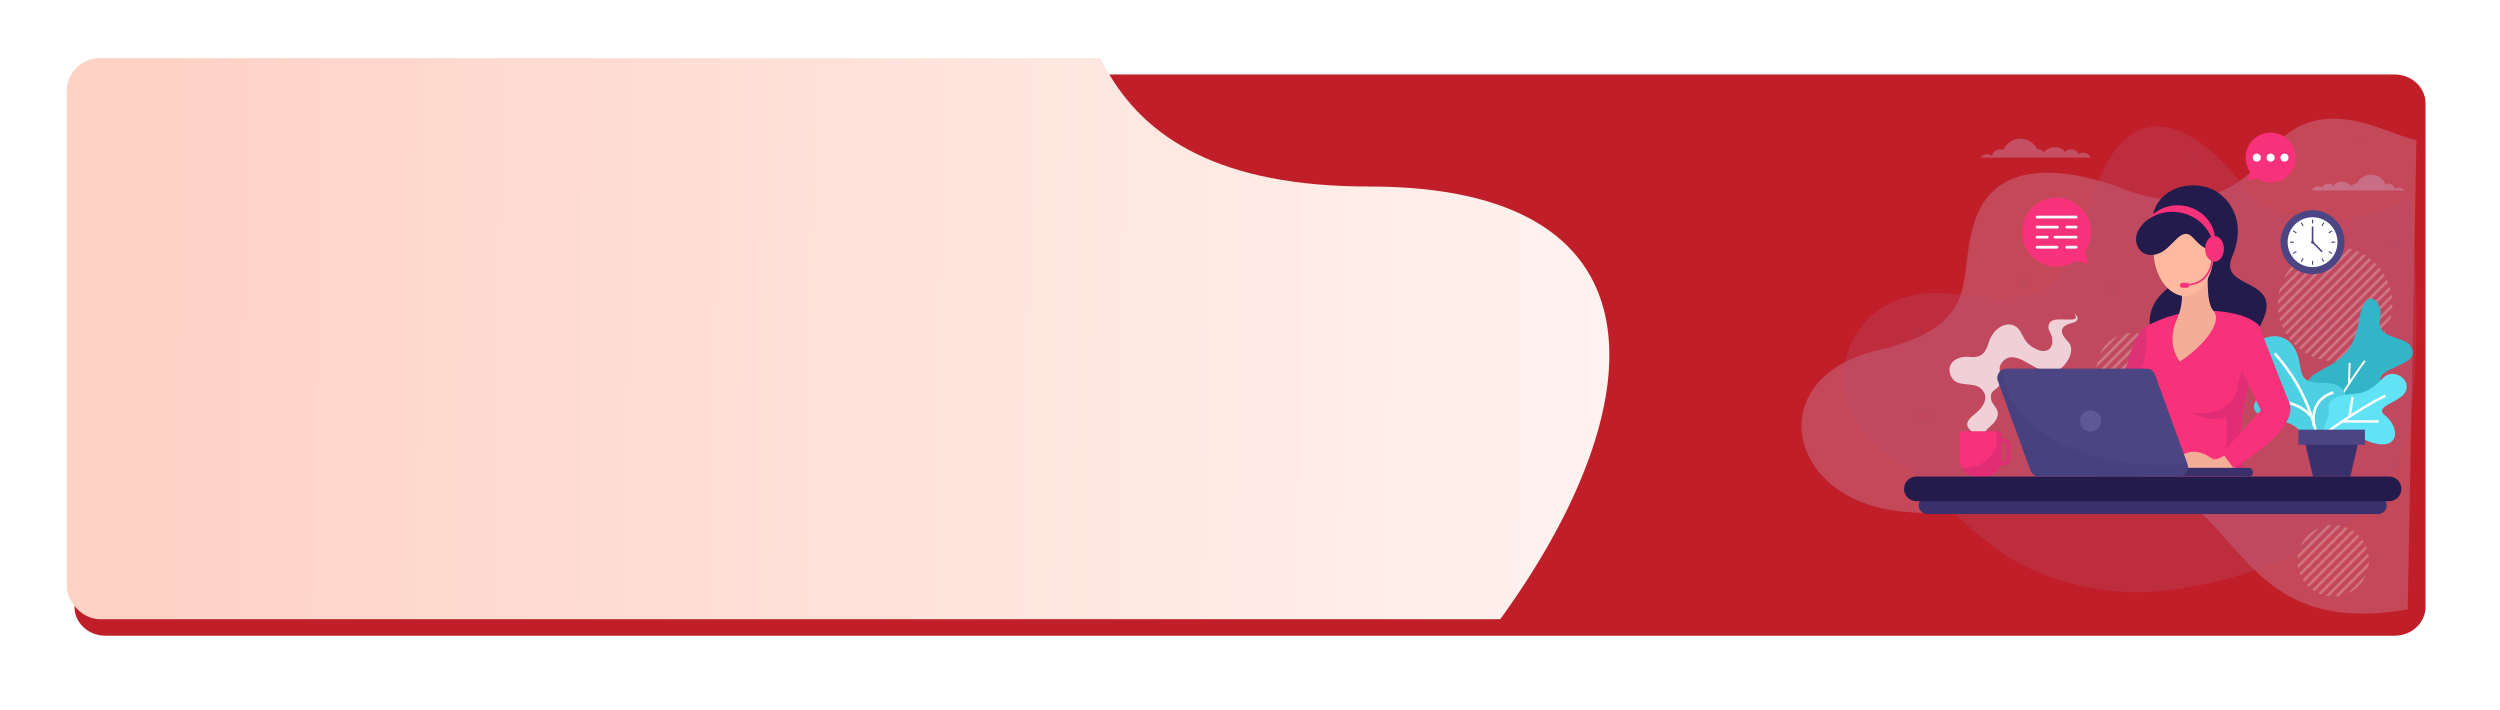 <svg xmlns="http://www.w3.org/2000/svg" xmlns:xlink="http://www.w3.org/1999/xlink" width="1510.602" height="429.133" viewBox="0 0 1510.602 429.133"><defs><style>.a{fill:url(#a);}.aa,.ab,.ac,.ag,.ak,.al,.am,.b,.k,.o,.q,.s{fill:none;}.c{fill:#c01e29;}.d{clip-path:url(#d);}.e{fill:url(#e);}.f{opacity:0.39;}.g,.m{fill:#d1c4e9;}.g{opacity:0.64;}.h{fill:#b39ddb;opacity:0.31;}.i{opacity:0.24;mix-blend-mode:overlay;isolation:isolate;}.j{clip-path:url(#f);}.ac,.k,.o,.q,.s{stroke:#fff;}.ag,.k,.o,.q,.s{stroke-miterlimit:10;}.k{stroke-width:1.594px;}.l{clip-path:url(#g);}.m{opacity:0.3;}.n{fill:#32b5c6;}.o{stroke-width:1.177px;}.p{fill:#4dd0e1;}.q{stroke-width:1.593px;}.r{fill:#60e3f4;}.s{stroke-width:1.494px;}.t{fill:#39306c;}.u{fill:#4b4583;}.v,.z{fill:#fff;}.v{opacity:0.74;}.w{fill:#e02d76;}.x{fill:#f7327a;}.y{fill:#221b4c;}.aa,.ab,.ak,.al,.am{stroke:#4b4583;}.aa,.ab,.ac,.ak,.al,.am{stroke-linecap:round;stroke-linejoin:round;}.aa{stroke-width:0.978px;}.ab{stroke-width:0.684px;}.ac{stroke-width:1.665px;}.ad{fill:#dd3178;}.ae{fill:#f4ae98;}.af{fill:#ffb99f;}.ag{stroke:#f7327a;stroke-width:1.052px;}.ah{fill:#47417f;}.ai{fill:#5e5896;}.aj{opacity:0.07;}.al{stroke-width:2px;}.am{stroke-width:1.398px;}.an{filter:url(#b);}</style><linearGradient id="a" x1="0.971" y1="0.622" x2="0.142" y2="0.592" gradientUnits="objectBoundingBox"><stop offset="0" stop-color="#fff"/><stop offset="1" stop-color="#fff0ec"/></linearGradient><filter id="b" x="0" y="0" width="1510.602" height="429.133" filterUnits="userSpaceOnUse"><feOffset dx="5" dy="10" input="SourceAlpha"/><feGaussianBlur stdDeviation="15" result="c"/><feFlood flood-color="#3b3735" flood-opacity="0.051"/><feComposite operator="in" in2="c"/><feComposite in="SourceGraphic"/></filter><clipPath id="d"><rect class="a" width="1420" height="339" rx="20" transform="translate(0 0.133)"/></clipPath><linearGradient id="e" x1="0.102" y1="0.459" x2="1.115" y2="0.475" gradientUnits="objectBoundingBox"><stop offset="0" stop-color="#ffd2c6"/><stop offset="1" stop-color="#fff"/></linearGradient><clipPath id="f"><ellipse class="b" cx="34.59" cy="34.59" rx="34.59" ry="34.59" transform="matrix(0.23, -0.973, 0.973, 0.23, 0, 67.329)"/></clipPath><clipPath id="g"><ellipse class="b" cx="21.607" cy="21.607" rx="21.607" ry="21.607"/></clipPath></defs><g transform="translate(-201.699 -6171)"><g class="an" transform="matrix(1, 0, 0, 1, 201.7, 6171)"><path class="c" d="M18.717,0H1401.885c10.337,0,18.717,7.786,18.717,17.391v304.35c0,9.605-8.38,17.391-18.717,17.391H18.717C8.38,339.133,0,331.347,0,321.742V17.391C0,7.786,8.38,0,18.717,0Z" transform="translate(40 35)"/></g><g class="d" transform="translate(242 6206)"><path class="e" d="M538.737,964.994c297.536,0,678.679-504.8,320.464-504.8S836.273,0,538.737,0,0,216.021,0,482.5,241.2,964.994,538.737,964.994Z" transform="translate(-72.237 -382.496)"/></g><g transform="translate(1132 6237.766)"><g transform="translate(158.257 4.916)"><g class="f"><path class="g" d="M653.083,132.393c-21.093-4.45-59.838-31.444-90.468,8.753-27.223,35.726-65.362,29-84.917,21.358-32.661-12.762-76.092-19.953-90.242,15.533s8,65.339-60.49,81.517-55.535,88.424,12.075,96.878,86.114-25.808,146.95-17.387c61.663,8.535,57.1,95.379,161.834,76.89Z" transform="translate(-281.536 -119.403)"/><path class="h" d="M649.832,166.585c-16.141,12-75.828,26.4-101.982-7.3-27.511-35.45-65.329-56.778-87.677-.7s-15.085,76.134-84.678,66.915c-69.731-9.237-89.633,64.4-43.067,96.273,47.817,32.727,60.7,75.085,139.618,83.227,48.46,5,141.31-23.743,166.793-69.319C662.148,293.992,649.832,166.585,649.832,166.585Z" transform="translate(-281.536 -119.403)"/></g><g class="i" transform="translate(178.312 70.371)"><g transform="translate(102.461)"><g class="j"><g transform="translate(-121.678 -15.019)"><line class="k" x1="113.262" y2="113.262"/><line class="k" x1="113.262" y2="113.262" transform="translate(5.926)"/><line class="k" x1="113.262" y2="113.262" transform="translate(11.851)"/><line class="k" x1="113.262" y2="113.262" transform="translate(17.776)"/><line class="k" x1="113.262" y2="113.262" transform="translate(23.702)"/><line class="k" x1="113.262" y2="113.262" transform="translate(29.627)"/><line class="k" x1="113.262" y2="113.262" transform="translate(35.553)"/><line class="k" x1="113.262" y2="113.262" transform="translate(41.478)"/><line class="k" x1="113.262" y2="113.262" transform="translate(47.404)"/><line class="k" x1="113.262" y2="113.262" transform="translate(53.329)"/><line class="k" x1="113.262" y2="113.262" transform="translate(59.254)"/><line class="k" x1="113.262" y2="113.262" transform="translate(65.18)"/><line class="k" x1="113.262" y2="113.262" transform="translate(71.105)"/><line class="k" x1="113.262" y2="113.262" transform="translate(77.031)"/><line class="k" x1="113.262" y2="113.262" transform="translate(82.956)"/><line class="k" x1="113.262" y2="113.262" transform="translate(88.882)"/><line class="k" x1="113.262" y2="113.262" transform="translate(94.807)"/><line class="k" x1="113.262" y2="113.262" transform="translate(100.733)"/><line class="k" x1="113.262" y2="113.262" transform="translate(106.658)"/><line class="k" x1="113.262" y2="113.262" transform="translate(112.583)"/><line class="k" x1="113.262" y2="113.262" transform="translate(118.509)"/><line class="k" x1="113.262" y2="113.262" transform="translate(124.434)"/><line class="k" x1="113.262" y2="113.262" transform="translate(130.36)"/><line class="k" x1="113.262" y2="113.262" transform="translate(136.285)"/><line class="k" x1="113.262" y2="113.262" transform="translate(142.211)"/><line class="k" x1="113.262" y2="113.262" transform="translate(148.136)"/><line class="k" x1="113.262" y2="113.262" transform="translate(154.061)"/><line class="k" x1="113.262" y2="113.262" transform="translate(159.987)"/><line class="k" x1="113.262" y2="113.262" transform="translate(165.912)"/><line class="k" x1="113.262" y2="113.262" transform="translate(171.838)"/><line class="k" x1="113.262" y2="113.262" transform="translate(177.763)"/><line class="k" x1="113.262" y2="113.262" transform="translate(183.689)"/><line class="k" x1="113.262" y2="113.262" transform="translate(189.614)"/><line class="k" x1="113.262" y2="113.262" transform="translate(195.54)"/><line class="k" x1="113.262" y2="113.262" transform="translate(201.465)"/><line class="k" x1="113.262" y2="113.262" transform="translate(207.391)"/><line class="k" x1="113.262" y2="113.262" transform="translate(213.316)"/></g></g></g><g transform="translate(0 59.187)"><g class="l"><g transform="translate(-141.682 -35.024)"><line class="k" x1="113.262" y2="113.262"/><line class="k" x1="113.262" y2="113.262" transform="translate(5.925)"/><line class="k" x1="113.262" y2="113.262" transform="translate(11.851)"/><line class="k" x1="113.262" y2="113.262" transform="translate(17.776)"/><line class="k" x1="113.262" y2="113.262" transform="translate(23.702)"/><line class="k" x1="113.262" y2="113.262" transform="translate(29.627)"/><line class="k" x1="113.262" y2="113.262" transform="translate(35.553)"/><line class="k" x1="113.262" y2="113.262" transform="translate(41.478)"/><line class="k" x1="113.262" y2="113.262" transform="translate(47.404)"/><line class="k" x1="113.262" y2="113.262" transform="translate(53.329)"/><line class="k" x1="113.262" y2="113.262" transform="translate(59.254)"/><line class="k" x1="113.262" y2="113.262" transform="translate(65.18)"/><line class="k" x1="113.262" y2="113.262" transform="translate(71.105)"/><line class="k" x1="113.262" y2="113.262" transform="translate(77.031)"/><line class="k" x1="113.262" y2="113.262" transform="translate(82.956)"/><line class="k" x1="113.262" y2="113.262" transform="translate(88.882)"/><line class="k" x1="113.262" y2="113.262" transform="translate(94.807)"/><line class="k" x1="113.262" y2="113.262" transform="translate(100.733)"/><line class="k" x1="113.262" y2="113.262" transform="translate(106.658)"/><line class="k" x1="113.262" y2="113.262" transform="translate(112.583)"/><line class="k" x1="113.262" y2="113.262" transform="translate(118.509)"/><line class="k" x1="113.262" y2="113.262" transform="translate(124.434)"/><line class="k" x1="113.262" y2="113.262" transform="translate(130.36)"/><line class="k" x1="113.262" y2="113.262" transform="translate(136.285)"/><line class="k" x1="113.262" y2="113.262" transform="translate(142.211)"/><line class="k" x1="113.262" y2="113.262" transform="translate(148.136)"/><line class="k" x1="113.262" y2="113.262" transform="translate(154.062)"/><line class="k" x1="113.262" y2="113.262" transform="translate(159.987)"/><line class="k" x1="113.262" y2="113.262" transform="translate(165.912)"/><line class="k" x1="113.262" y2="113.262" transform="translate(171.838)"/><line class="k" x1="113.262" y2="113.262" transform="translate(177.763)"/><line class="k" x1="113.262" y2="113.262" transform="translate(183.689)"/><line class="k" x1="113.262" y2="113.262" transform="translate(189.614)"/><line class="k" x1="113.262" y2="113.262" transform="translate(195.54)"/><line class="k" x1="113.262" y2="113.262" transform="translate(201.465)"/><line class="k" x1="113.262" y2="113.262" transform="translate(207.391)"/><line class="k" x1="113.262" y2="113.262" transform="translate(213.316)"/></g></g></g><g transform="translate(121.326 175.182)"><g class="l"><g transform="translate(-141.682 -35.024)"><line class="k" x1="113.262" y2="113.262"/><line class="k" x1="113.262" y2="113.262" transform="translate(5.925)"/><line class="k" x1="113.262" y2="113.262" transform="translate(11.851)"/><line class="k" x1="113.262" y2="113.262" transform="translate(17.776)"/><line class="k" x1="113.262" y2="113.262" transform="translate(23.702)"/><line class="k" x1="113.262" y2="113.262" transform="translate(29.627)"/><line class="k" x1="113.262" y2="113.262" transform="translate(35.553)"/><line class="k" x1="113.262" y2="113.262" transform="translate(41.478)"/><line class="k" x1="113.262" y2="113.262" transform="translate(47.404)"/><line class="k" x1="113.262" y2="113.262" transform="translate(53.329)"/><line class="k" x1="113.262" y2="113.262" transform="translate(59.254)"/><line class="k" x1="113.262" y2="113.262" transform="translate(65.18)"/><line class="k" x1="113.262" y2="113.262" transform="translate(71.105)"/><line class="k" x1="113.262" y2="113.262" transform="translate(77.031)"/><line class="k" x1="113.262" y2="113.262" transform="translate(82.956)"/><line class="k" x1="113.262" y2="113.262" transform="translate(88.882)"/><line class="k" x1="113.262" y2="113.262" transform="translate(94.807)"/><line class="k" x1="113.262" y2="113.262" transform="translate(100.732)"/><line class="k" x1="113.262" y2="113.262" transform="translate(106.658)"/><line class="k" x1="113.262" y2="113.262" transform="translate(112.583)"/><line class="k" x1="113.262" y2="113.262" transform="translate(118.509)"/><line class="k" x1="113.262" y2="113.262" transform="translate(124.434)"/><line class="k" x1="113.262" y2="113.262" transform="translate(130.36)"/><line class="k" x1="113.262" y2="113.262" transform="translate(136.285)"/><line class="k" x1="113.262" y2="113.262" transform="translate(142.211)"/><line class="k" x1="113.262" y2="113.262" transform="translate(148.136)"/><line class="k" x1="113.262" y2="113.262" transform="translate(154.062)"/><line class="k" x1="113.262" y2="113.262" transform="translate(159.987)"/><line class="k" x1="113.262" y2="113.262" transform="translate(165.912)"/><line class="k" x1="113.262" y2="113.262" transform="translate(171.838)"/><line class="k" x1="113.262" y2="113.262" transform="translate(177.763)"/><line class="k" x1="113.262" y2="113.262" transform="translate(183.689)"/><line class="k" x1="113.262" y2="113.262" transform="translate(189.614)"/><line class="k" x1="113.262" y2="113.262" transform="translate(195.54)"/><line class="k" x1="113.262" y2="113.262" transform="translate(201.465)"/><line class="k" x1="113.262" y2="113.262" transform="translate(207.391)"/><line class="k" x1="113.262" y2="113.262" transform="translate(213.316)"/></g></g></g></g><path class="m" d="M456.287,142.966a4.983,4.983,0,0,0-7.309-2.141,4.972,4.972,0,0,0-8.118-1.3,8.326,8.326,0,0,0-12.8.262,4.965,4.965,0,0,0-3.831-1.823c-.056,0-.107.014-.162.016a11.362,11.362,0,0,0-20.615.391,4.991,4.991,0,0,0-6.849,3.512,4.955,4.955,0,0,0-6.852,1.081Z" transform="translate(-281.536 -119.403)"/><path class="m" d="M589.933,162.841a4.185,4.185,0,0,1,6.139-1.8,4.175,4.175,0,0,1,6.818-1.091,6.993,6.993,0,0,1,10.754.22,4.173,4.173,0,0,1,3.218-1.531c.047,0,.09.012.136.014a9.543,9.543,0,0,1,17.316.328,4.192,4.192,0,0,1,5.753,2.95,4.161,4.161,0,0,1,5.755.908Z" transform="translate(-281.536 -119.403)"/></g><g transform="translate(220.233 13.381)"><g transform="translate(211.338 100.247)"><g transform="translate(29.998)"><path class="n" d="M595.59,307.757c-8.7-1.532-18.11-26.882-1.914-35.376s21.658-13,25.043-32.778,14.9-10.393,12.307,1.186,14.7,10.14,18.3,15.663c6.251,9.57-7.576,11.1-15.494,16.546s6.213,9.175.593,18.393S610.42,310.369,595.59,307.757Z" transform="translate(-584.848 -228.116)"/><g transform="translate(9.852 37.623)"><path class="o" d="M594.7,307.516c.808-.95,17.268-28.542,27.218-41.778" transform="translate(-594.7 -265.738)"/><line class="o" y1="4.924" x2="21.198" transform="translate(8.979 22.486)"/><line class="o" y1="12.699" x2="0.435" transform="translate(17.595 1.232)"/></g></g><g transform="translate(0 22.75)"><path class="p" d="M598.306,320.467s-4.879-9.526,3.452-15.632,12.018-13.954,7.265-21.166-16.955-2.716-22.114-6.164-2.941-10.826-7.171-18.806c-5.669-10.695-16.641-7.872-19.209-6.221s-7.117,6.7-1.162,16.4,1.566,13.105-3.174,20.72,3.567,10.576,17.051,13.148,15.812,19.134,15.812,19.134l9.25-1.413" transform="translate(-554.85 -250.866)"/><g transform="translate(8.189 10.416)"><path class="q" d="M594.877,330.04s2.025-35.927-27.436-68.758" transform="translate(-563.039 -261.282)"/><path class="q" d="M589.175,299.062s-7.683-10.578-26.136-8.764" transform="translate(-563.039 -261.282)"/><path class="q" d="M591.237,304.99s-3.777-15.222,11.658-20.144" transform="translate(-563.039 -261.282)"/></g></g><g transform="translate(41.801 45.478)"><path class="r" d="M627.508,315.546c15.445,3.906,15.819-9.553,6.356-17.058-5.915-4.692,6.161-7.2,10.837-11.756,8.036-7.838-4.851-17.69-11.535-10.825s-10.83,8.973-15.7,9.572-18.613.748-17.427,9.491c.739,5.448-3.972,10.1-3.329,15.563C610.994,305.7,619.461,313.511,627.508,315.546Z" transform="translate(-596.651 -273.594)"/><g transform="translate(0.06 13.241)"><path class="s" d="M596.711,310.533s20.68-15.522,37.634-23.7" transform="translate(-596.711 -286.835)"/><line class="s" y1="11.905" x2="1.938" transform="translate(15.866 0.749)"/><line class="s" x2="21.933" y2="0.065" transform="translate(11.636 15.471)"/></g></g><g transform="translate(26.905 79.223)"><path class="t" d="M613.155,335.681h-22.6l-5.261-22.59h33.124Z" transform="translate(-581.755 -307.338)"/><rect class="u" width="40.198" height="9.094"/></g></g><g transform="translate(27.431 109.233)"><path class="v" d="M391.716,310.14c1.609-3.987,5.477-5.193,7.37-8.792,3.389-6.441-2.311-8.1-2.988-12.382-.9-5.7,3.1-5.186,5.165-8.657,2.428-4.08-1.682-8.908.839-12.783,6.266-9.632,16.465.949,23.111,3.175,4.071,1.364,10.162,1.937,13.366-.653,4.231-3.419,8.448-11.341,3.968-15.915-6.313-6.444-4-9.746,2.828-11.377,3.022-.722,4.406-3.025,1.052-5.655,5.1,7.365-11.9.657-14.928,5.655-2.1,3.471.49,5.521,1.221,8.189,1.869,6.827-2.822,12.7-12.606,5.865-5.626-3.931-5.152-10.933-11.119-12.716-5.578-1.667-12.062,3.329-14.113,10.032-2.03,6.633-4.439,10.035-11.588,9.28-8.494-.9-15.045,4.367-11.246,11.969,3.368,6.739,12.7,2.91,17.427,6.774,5.251,4.288,3.617,10.193-3.176,15.733-2.11,1.72-5.354,4.288-4.518,7.218.542,1.9,3.933,4.919,6.116,5Z" transform="translate(-370.943 -237.101)"/><path class="w" d="M404.29,312.8h-1.815v-2.454a1.894,1.894,0,0,0-1.893-1.894h-21.5a1.894,1.894,0,0,0-1.893,1.894v15.032A10.307,10.307,0,0,0,387.5,335.681h4.67a10.3,10.3,0,0,0,9.742-6.966h2.38a3.292,3.292,0,0,0,3.292-3.292v-9.334A3.292,3.292,0,0,0,404.29,312.8Zm1.188,12.627a1.189,1.189,0,0,1-1.188,1.188h-1.9a10.508,10.508,0,0,0,.081-1.237V314.9h1.815a1.189,1.189,0,0,1,1.188,1.188Z" transform="translate(-370.943 -237.101)"/><path class="x" d="M399.715,313.787a13.874,13.874,0,0,0-1.09-5.339H379.084a1.894,1.894,0,0,0-1.893,1.894v15.032a10.255,10.255,0,0,0,1.3,5.012c.3.01.587.036.886.036C390.611,330.422,399.715,322.974,399.715,313.787Z" transform="translate(-370.943 -237.101)"/></g><g transform="translate(0 207.813)"><path class="t" d="M629.867,358.333H357.622a5.273,5.273,0,0,1-5.273-5.273h0a5.273,5.273,0,0,1,5.273-5.273H629.867a5.273,5.273,0,0,1,5.273,5.273h0A5.273,5.273,0,0,1,629.867,358.333Z" transform="translate(-343.512 -335.681)"/><path class="y" d="M636.538,350.56H350.951a7.44,7.44,0,0,1-7.439-7.439h0a7.44,7.44,0,0,1,7.439-7.44H636.538a7.439,7.439,0,0,1,7.439,7.44h0A7.439,7.439,0,0,1,636.538,350.56Z" transform="translate(-343.512 -335.681)"/></g><g transform="translate(227.495 46.868)"><ellipse class="u" cx="19.319" cy="19.319" rx="19.319" ry="19.319"/><ellipse class="z" cx="15.063" cy="15.063" rx="15.063" ry="15.063" transform="translate(4.255 4.255)"/><g transform="translate(19.319 10.261)"><line class="aa" y1="9.057"/><line class="aa" x2="5.537" y2="5.537" transform="translate(0 9.057)"/></g><g transform="translate(5.961 5.955)"><line class="ab" y1="1.788" transform="translate(13.357 24.935)"/><line class="ab" x1="0.894" y1="1.551" transform="translate(19.141 23.384)"/><line class="ab" x1="1.551" y1="0.894" transform="translate(23.375 19.151)"/><line class="ab" x1="1.797" transform="translate(24.926 13.366)"/><line class="ab" x1="1.542" y2="0.894" transform="translate(23.384 6.688)"/><line class="ab" x1="0.894" y2="1.542" transform="translate(19.141 1.797)"/><line class="ab" y1="1.797" transform="translate(13.357)"/><line class="ab" x1="0.894" y1="1.551" transform="translate(6.678 1.797)"/><line class="ab" x1="1.542" y1="0.894" transform="translate(1.788 6.688)"/><line class="ab" x1="1.788" transform="translate(0 13.366)"/><line class="ab" x1="1.551" y2="0.894" transform="translate(1.788 19.151)"/><line class="ab" x1="0.894" y2="1.551" transform="translate(6.678 23.384)"/></g><ellipse class="u" cx="0.874" cy="0.874" rx="0.874" ry="0.874" transform="translate(18.444 18.444)"/></g><g transform="translate(71.344 39.307)"><path class="x" d="M450.357,173.272a20.816,20.816,0,1,0-4,32.56,3.088,3.088,0,0,1,2.47-.3l5.263,1.567a.527.527,0,0,0,.655-.655l-1.566-5.264a3.091,3.091,0,0,1,.3-2.476A20.818,20.818,0,0,0,450.357,173.272Z" transform="translate(-414.856 -167.175)"/><g transform="translate(9.001 11.709)"><line class="ac" x2="23.591"/><line class="ac" x2="5.658" transform="translate(17.933 6.07)"/><line class="ac" x2="12.313" transform="translate(0 6.07)"/><line class="ac" x2="12.804" transform="translate(10.787 12.14)"/><line class="ac" x2="6.157" transform="translate(0 12.14)"/><line class="ac" x2="5.658" transform="translate(17.933 18.21)"/><line class="ac" x2="12.036" transform="translate(0 18.21)"/></g></g><g transform="translate(56.331 31.862)"><g transform="translate(72.31)"><path class="y" d="M493.9,183.146s-2.1-9.295,6.84-17.274,22.765-7.252,30.343-3.091c9.821,5.393,19.462,19.664,10.65,40.051S573.3,214.8,559.751,242.421s-36.959,8.55-45.377,19.993-37.557-18.558-12.663-39.531S495.784,202,493.9,183.146Z" transform="translate(-472.153 -159.73)"/><path class="ad" d="M491.621,244c-10.218,4.355-18.678,30.249-19.468,85.491h22.021S507.553,237.211,491.621,244Z" transform="translate(-472.153 -159.73)"/><path class="x" d="M518.941,235.767c12.076-1.192,31.762.814,38.837,8.627,1.561,1.724,1.569,4.953.732,9.42-2.955,15.783-16.457,47.017-9.281,81.867H486.358s5.963-27.233,2.631-35.826c-3.81-9.825-7.107-18.7-3.356-26.91,8.541-18.686.892-26.422,6.3-29.123A78.59,78.59,0,0,1,518.941,235.767Z" transform="translate(-472.153 -159.73)"/><path class="w" d="M544.888,282.011c-2.63,15.258-20.3,17.143-29.155,14.161,0,0,12.89,7.8,22.184,3.42,0,0,2.368,7.453-1.172,30.892H548.3s0-.047-.007-.12a116.8,116.8,0,0,1,.341-34.644,49.1,49.1,0,0,1,1.235-7.134l.017-.065c1.465-7.473,3.3-14.3,4.943-20.267a66.582,66.582,0,0,0,.971-12.022A62.907,62.907,0,0,0,544.888,282.011Z" transform="translate(-472.153 -159.73)"/><path class="ae" d="M545.547,314.762s-10.982,13.489-16.293,9.836c-7.032-4.838-12.82-4.751-17.467-1.975a17.039,17.039,0,0,0-6.664,7.861h37.694l10.971-9.495Z" transform="translate(-472.153 -159.73)"/><path class="x" d="M558.191,244.95s9.691,25.312,18,46.005c6.708,16.7-33.743,39.467-33.743,39.467l-6.68-8.952,23.3-25.824L544.817,265.6s-8.26-16.387,4.28-22.2C556.074,240.176,558.191,244.95,558.191,244.95Z" transform="translate(-472.153 -159.73)"/><path class="ae" d="M527.21,211.118s-1.524,19.189,3.079,24.2c5.918,6.445-4.472,20.343-20.08,30.865,0,0-8.725-9.689-1.885-25.472s.21-24.7.21-24.7Z" transform="translate(-472.153 -159.73)"/><path class="af" d="M530.289,202.832c0,13.148-9.263,23.8-17.089,23.8s-17.6-8.744-18.92-24.922c-1.065-13.105,6-22.68,16.674-22.68S530.289,189.684,530.289,202.832Z" transform="translate(-472.153 -159.73)"/><path class="y" d="M497.677,175.946c-1.1.634-3.481,2.178-6.257,4.025-3.023,2.013-6.245,5.5-7.354,9.313-1.9,6.55,2.917,14.848,12.5,11.918s14.168-18.309,21.947-9.419c9.667,11.049,13.175,4.891,13.175,4.891s-1.939-13.756-11.735-19.947C514.707,173.409,506.8,170.685,497.677,175.946Z" transform="translate(-472.153 -159.73)"/><g transform="translate(19.267 12.045)"><path class="x" d="M536.745,198.1c0,4.289-2.535,7.766-5.663,7.766s-5.663-3.477-5.663-7.766,2.535-7.766,5.663-7.766S536.745,193.808,536.745,198.1Z" transform="translate(-491.42 -171.775)"/><path class="x" d="M513.26,172.211c-8.71-1.678-17.109,1.614-21.84,7.76a25.309,25.309,0,0,1,19.066-3.768c11.57,2.228,19.765,11.625,20.037,22.059a18.618,18.618,0,0,0,.532-2.086C533.161,185.238,525.194,174.509,513.26,172.211Z" transform="translate(-491.42 -171.775)"/><g transform="translate(18.789 28.857)"><path class="ag" d="M529.85,200.632s1.579,17.552-14.555,19.218" transform="translate(-510.209 -200.632)"/><path class="x" d="M514.242,221.6H511.7a1.491,1.491,0,0,1-1.49-1.491h0a1.491,1.491,0,0,1,1.49-1.491h2.543a1.491,1.491,0,0,1,1.491,1.491h0A1.491,1.491,0,0,1,514.242,221.6Z" transform="translate(-510.209 -200.632)"/></g></g></g><g transform="translate(0 110.838)"><g transform="translate(58.204 59.854)"><rect class="t" width="96.204" height="5.259" rx="2.317"/></g><path class="ah" d="M509.6,335.681h-84.57a5.466,5.466,0,0,1-5.137-3.6L400.178,277.9a5.467,5.467,0,0,1,5.137-7.337h84.569a5.468,5.468,0,0,1,5.137,3.6l19.72,54.18A5.467,5.467,0,0,1,509.6,335.681Z" transform="translate(-399.843 -270.568)"/><path class="u" d="M403.363,270.926c.318,32.022,43.2,57.922,96.067,57.922,5.183,0,10.268-.252,15.228-.731l-19.637-53.952a5.468,5.468,0,0,0-5.137-3.6H405.315A5.46,5.46,0,0,0,403.363,270.926Z" transform="translate(-399.843 -270.568)"/><path class="ai" d="M462.6,302.047a6.4,6.4,0,1,1-6.4-6.4A6.4,6.4,0,0,1,462.6,302.047Z" transform="translate(-399.843 -270.568)"/></g></g><g transform="translate(206.398)"><path class="x" d="M554.329,132.291a15.1,15.1,0,1,1,2.9,23.617,2.234,2.234,0,0,0-1.791-.216l-3.818,1.136a.382.382,0,0,1-.475-.475l1.136-3.818a2.246,2.246,0,0,0-.219-1.8A15.1,15.1,0,0,1,554.329,132.291Z" transform="translate(-549.91 -127.868)"/><g transform="translate(4.273 12.66)"><ellipse class="z" cx="2.438" cy="2.438" rx="2.438" ry="2.438"/><ellipse class="z" cx="2.438" cy="2.438" rx="2.438" ry="2.438" transform="translate(8.375)"/><ellipse class="z" cx="2.438" cy="2.438" rx="2.438" ry="2.438" transform="translate(16.75)"/></g></g></g><g class="aj" transform="translate(226.065 17.357)"><g transform="translate(268.891)"><line class="ak" x2="2.156" y2="2.156"/><line class="ak" x1="2.156" y2="2.156"/></g><g transform="translate(0 114.962)"><line class="al" x2="4.311" y2="4.311"/><line class="al" x1="4.311" y2="4.311"/></g><g transform="translate(118.929 89.759)"><line class="am" x2="3.014" y2="3.014"/><line class="am" x1="3.014" y2="3.014"/></g><g transform="translate(289.168 195.365)"><line class="am" x2="3.013" y2="3.013"/><line class="am" x1="3.013" y2="3.013"/></g><path class="am" d="M520.687,142.966a1.848,1.848,0,1,1-1.848-1.848A1.847,1.847,0,0,1,520.687,142.966Z" transform="translate(-349.344 -131.844)"/><path class="am" d="M417.713,218.622a1.848,1.848,0,1,1-1.848-1.847A1.848,1.848,0,0,1,417.713,218.622Z" transform="translate(-349.344 -131.844)"/><path class="am" d="M641.866,195.247a1.848,1.848,0,1,1-1.847-1.847A1.848,1.848,0,0,1,641.866,195.247Z" transform="translate(-349.344 -131.844)"/><path class="am" d="M359.048,299.062a4.382,4.382,0,1,1-4.382-4.381A4.382,4.382,0,0,1,359.048,299.062Z" transform="translate(-349.344 -131.844)"/><path class="am" d="M600.244,243.758a4.382,4.382,0,1,1-4.381-4.381A4.381,4.381,0,0,1,600.244,243.758Z" transform="translate(-349.344 -131.844)"/></g></g></g></svg>